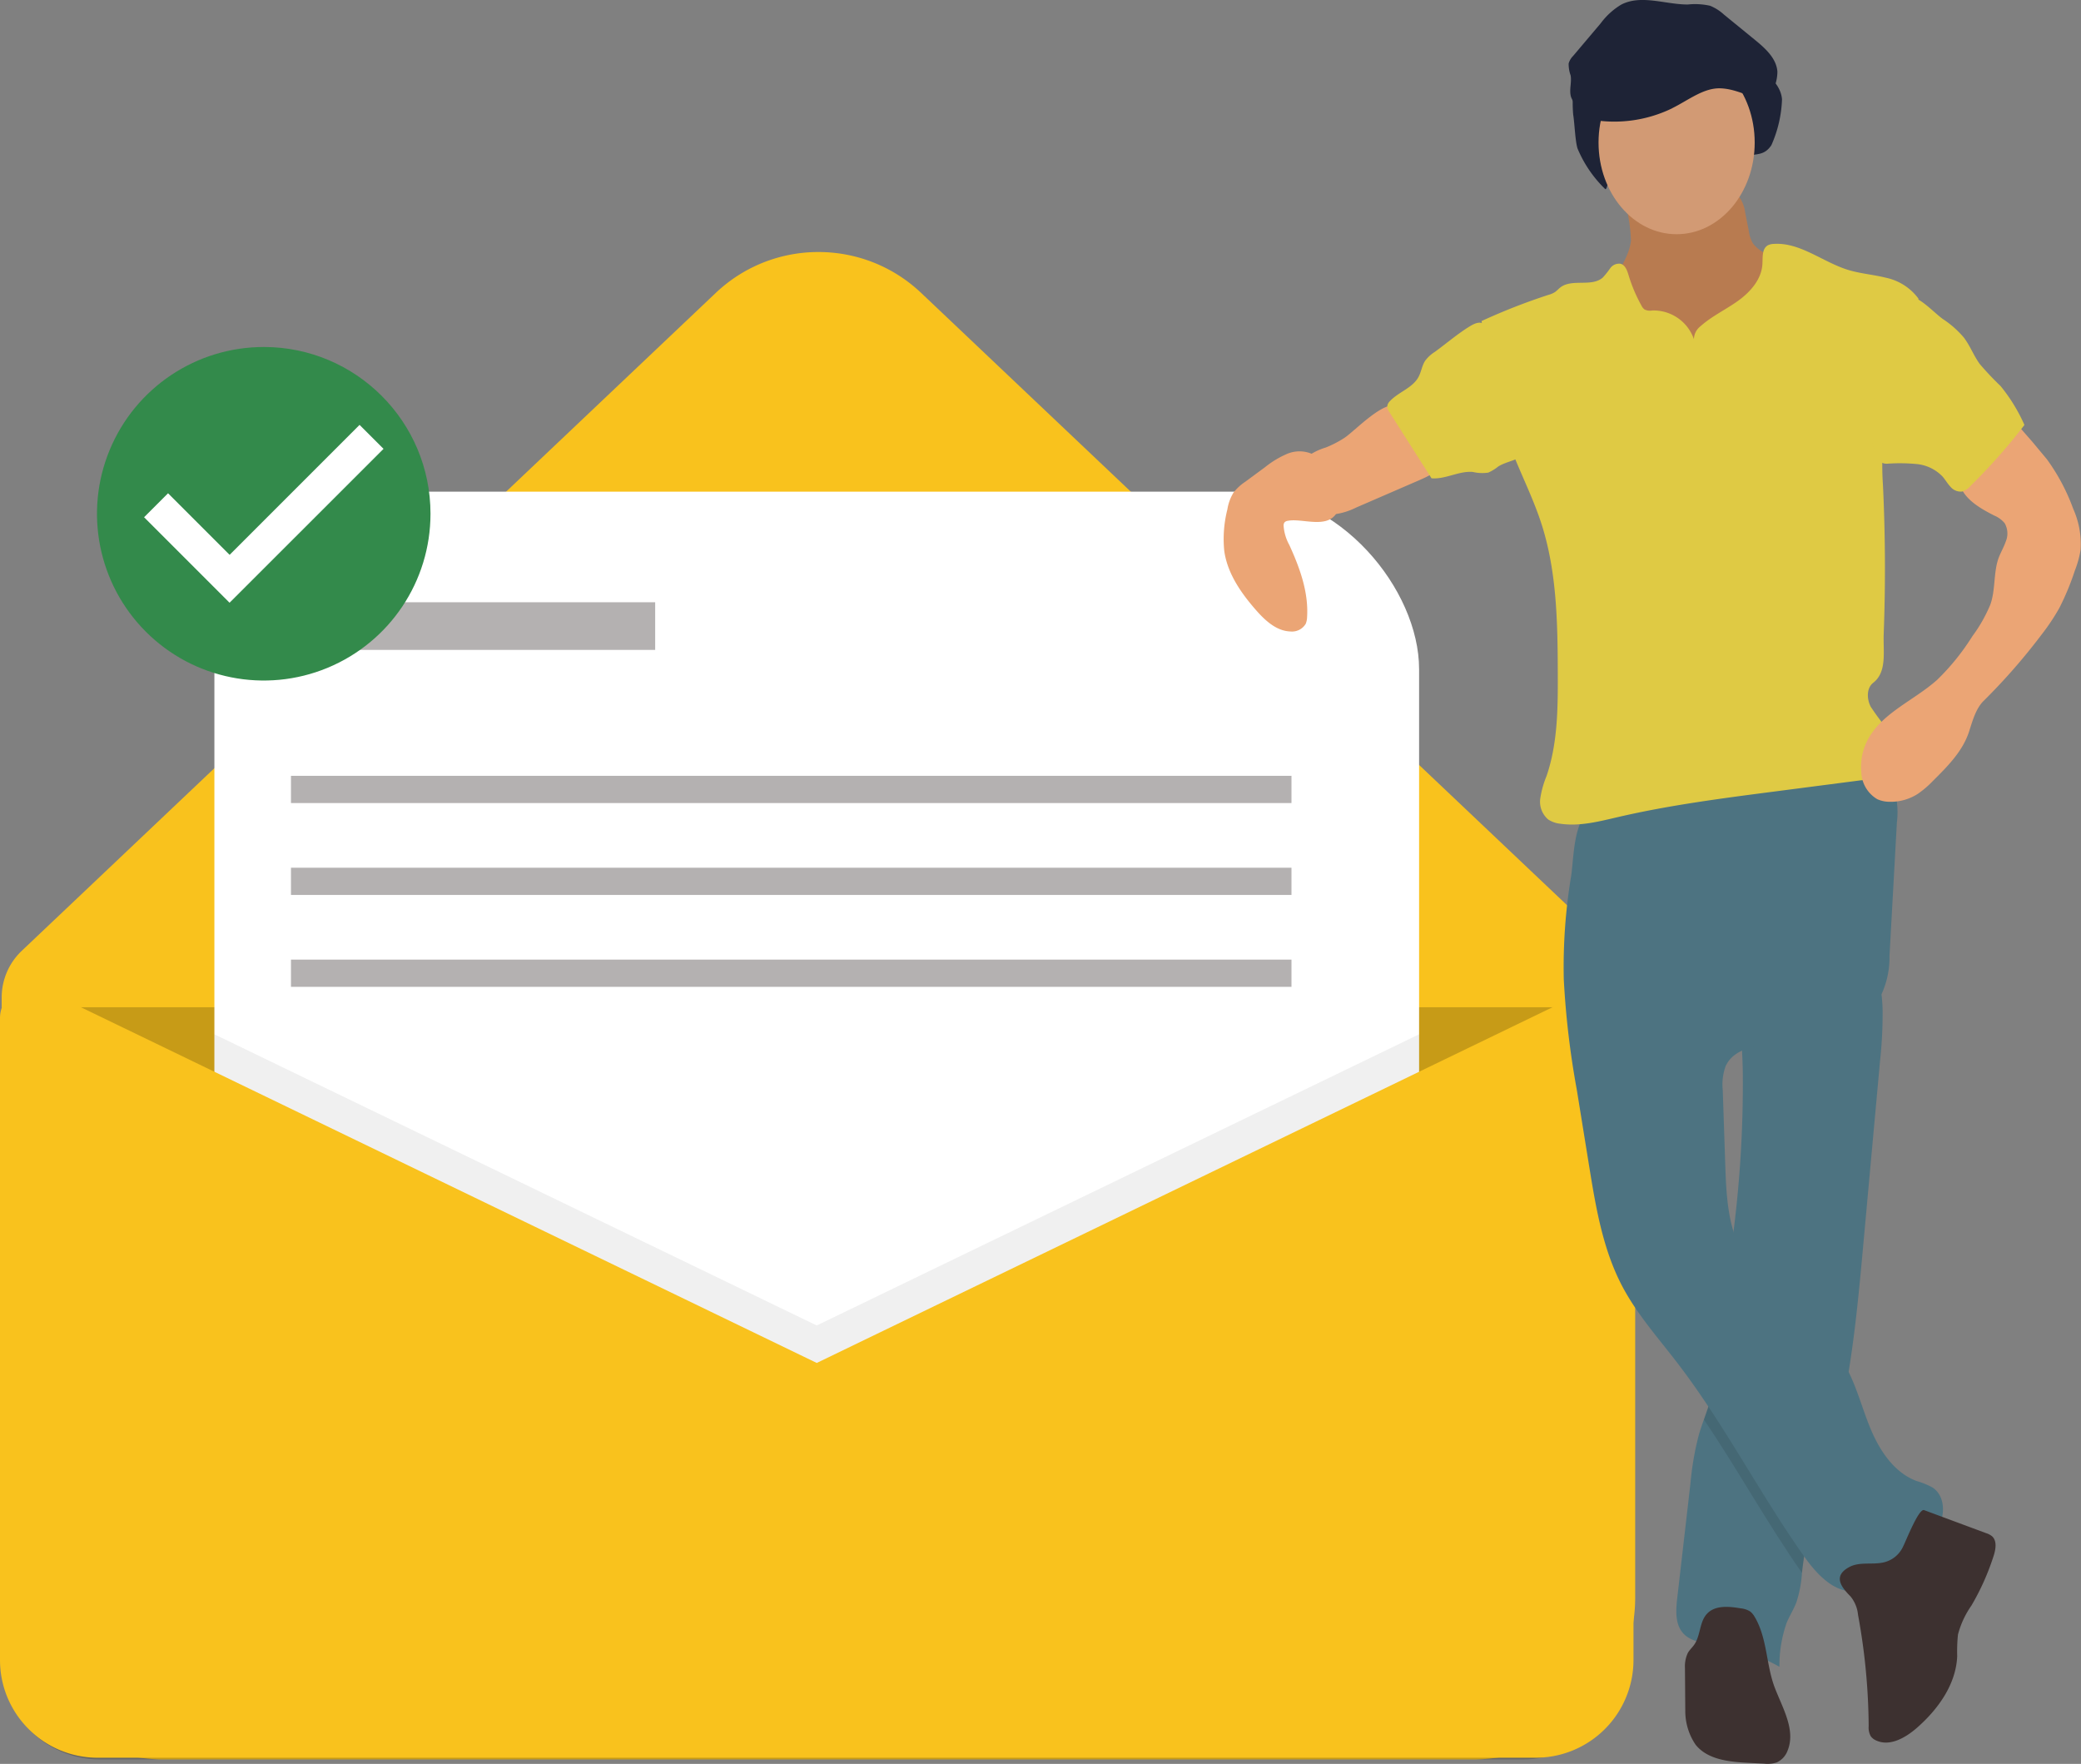 
<svg xmlns="http://www.w3.org/2000/svg" width="306.919" height="260.126"><rect width="100%" height="100%" fill="#808080" stroke="none"/><path d="M217.286 259.467H24.133A23.88 23.88 0 0 1 .25 235.584v-88.492a9.46 9.46 0 0 1 2.953-6.865l102.352-97.02c8.498-8.055 21.81-8.055 30.31 0l97.587 92.5a24.73 24.73 0 0 1 7.717 17.949v81.928c0 6.334-2.516 12.41-6.995 16.888s-10.554 6.995-16.888 6.995z" fill="#F9C21D"/><path d="M.25 148.544h238.9v96.5c0 7.964-6.457 14.42-14.42 14.42H14.672c-7.964 0-14.42-6.457-14.42-14.42v-96.5z" opacity=".2"/><rect width="177.677" height="177.677" rx="26.181" fill="#fff" x="31.62" y="72.505"/><path d="M209.297 152.535v97.647H31.62v-97.647l88.84 42.94z" opacity=".06"/><path d="M120.46 201L6.628 145.976A4.62 4.62 0 0 0 0 150.134V244.8c0 7.964 6.457 14.42 14.42 14.42h212.075a14.42 14.42 0 0 0 14.422-14.421v-93.043c0-1.94-.998-3.743-2.64-4.774s-3.7-1.144-5.447-.3z" fill="#F9C21D"/><path d="M46.93 88.817h49.7v7.027h-49.7zm-4.017 25.597h147.562v4.015H42.913zm0 13.552h147.562v4.015H42.913zm0 13.552h147.562v4.015H42.913z" fill="#b4b1b1"/><path d="M240.545 35.503c-.3 2.688-2.352 4.852-3.11 7.448-1.143 3.907.834 8.1 3.538 11.14 4.407 4.906 10.595 7.844 17.182 8.158a7.33 7.33 0 0 0 2.841-.31 6.08 6.08 0 0 0 2.161-1.477c1.972-2.138 3.22-4.843 3.565-7.73.336-2.87.37-5.764.1-8.64.001-.596-.107-1.186-.32-1.743-.278-.53-.66-1-1.122-1.38-1.466-1.346-3.08-2.52-4.813-3.5-.783-.35-1.474-.88-2.017-1.543a4.99 4.99 0 0 1-.623-1.848l-.532-2.7c-.094-.782-.36-1.533-.78-2.2-.94-1.267-2.736-1.44-4.312-1.5l-5.774-.226c-1.8-.07-4.163-.586-5.916-.233-1.637.33-1.094 1.838-.8 3.212a23.22 23.22 0 0 1 .733 5.081z" fill="#b87b50"/><path d="M277.28 156.47l-2.454 26.907c-.64 7.057-1.293 14.143-2.55 21.1-.434 2.4-.942 4.79-1.545 7.156-1.678 6.574-4.11 13-4.9 19.738-.025.194-.045.393-.066.59a17.16 17.16 0 0 1-.839 4.38c-.392 1.03-1 1.967-1.42 2.983-.727 2.083-1.086 4.277-1.062 6.483a27.95 27.95 0 0 0-9.623-3.289c-1.632-.244-3.45-.417-4.562-1.636-1.23-1.347-1.095-3.41-.888-5.22q.973-8.43 1.942-16.85a43.92 43.92 0 0 1 1.227-7.156c.223-.78.492-1.55.764-2.318.376-1.058.756-2.116 1.04-3.2.41-1.756.698-3.538.86-5.334l2.17-16.94.037-.3a173.24 173.24 0 0 0 1.624-25.787 100.57 100.57 0 0 0-.169-3.834c-.116-1.855-.285-2.84 1.252-4 1.837-1.226 3.808-2.238 5.875-3.016 1.045-.454 12.557-4.54 12.825-3.644a22.43 22.43 0 0 1 .843 5.875 65.37 65.37 0 0 1-.38 7.301z" fill="#4d7381"/><path d="M272.28 204.486l-1.545 7.156c-1.677 6.574-4.11 13-4.9 19.738-.025.194-.045.392-.066.59-5.132-7.33-9.454-15.214-14.46-22.622.376-1.058.756-2.115 1.04-3.2.41-1.756.698-3.538.86-5.334l2.17-16.94.037-.3c.294 1.2.714 2.364 1.252 3.475 3.363 6.834 11.354 10.288 15.263 16.83q.18.304.35.608z" opacity=".1"/><path d="M230.635 144.392a127.17 127.17 0 0 0 1.923 16.327l1.807 11.17c.99 6.113 2.018 12.35 4.91 17.826 2.164 4.1 5.282 7.59 8.1 11.265 6.934 9.034 12.143 19.267 18.718 28.565 1.91 2.7 4.643 5.625 7.9 5.06 2.14-.37 3.7-2.153 5.378-3.527 1.984-1.62 4.375-2.806 5.936-4.836s1.867-5.406-.248-6.85a11.16 11.16 0 0 0-2.42-.99c-3.278-1.247-5.4-4.448-6.75-7.685s-2.168-6.718-3.967-9.73c-3.908-6.54-11.9-9.995-15.265-16.83-1.884-3.83-2.064-8.242-2.208-12.507l-.367-10.872a7.94 7.94 0 0 1 .412-3.513c1.287-2.894 5.172-3.164 8.318-3.53 3.572-.417 7.033-1.508 10.2-3.214 1.88-.875 3.46-2.28 4.552-4.043a13.03 13.03 0 0 0 1.11-5.478l1.09-19.7a12.34 12.34 0 0 0-.418-5.037c-1.5-4-6.54-5.294-10.8-5.1-7.925.354-15.24 3.763-22.714 6.066-1.85.584-3.73 1.074-5.63 1.47-1.677.337-3.707.2-5.306.736-2.844.96-2.772 7.18-3.176 9.76a82.16 82.16 0 0 0-1.084 15.2z" fill="#4d7381"/><path d="M272.925 235.43a5.04 5.04 0 0 1 1.109 2.713 93.61 93.61 0 0 1 1.57 16.41 2.68 2.68 0 0 0 .3 1.487 1.87 1.87 0 0 0 .772.62c2.02.963 4.364-.38 6.047-1.853 3.12-2.733 5.76-6.4 5.937-10.546a24.49 24.49 0 0 1 .112-3.2 13.35 13.35 0 0 1 1.988-4.285 36.19 36.19 0 0 0 3.285-7.364c.307-.965.5-2.18-.245-2.854a2.75 2.75 0 0 0-.9-.467l-9.124-3.388c-.8-.294-2.758 4.76-3.07 5.313-.554 1.266-1.698 2.176-3.056 2.43-1.564.318-3.426-.138-4.886.642-2.47 1.32-1.236 2.932.162 4.342zm-14.08 3.12a2.8 2.8 0 0 0-.694-.881 3.14 3.14 0 0 0-1.4-.476c-1.737-.295-3.8-.5-4.995.8-1.124 1.2-.93 3.182-1.87 4.54-.3.43-.7.784-.958 1.24a4.67 4.67 0 0 0-.42 2.223l.048 6.316a8.84 8.84 0 0 0 1.52 4.985c1.767 2.214 4.955 2.532 7.784 2.676l2.3.116c.63.077 1.27.018 1.878-.172a3.09 3.09 0 0 0 1.62-1.782c1.193-2.964-.7-6.158-1.86-9.135-1.34-3.418-1.1-7.216-2.944-10.45z" fill="#3d3130"/><path d="M239.882 20.36c-.028-.3.016-.603.13-.883.336-.593 1.212-.432 1.873-.265 2.66.67 5.46.064 8.2.22s5.82 1.525 6.37 4.21c1.987-1.408 3.45-.2 4.8-2.234a18.17 18.17 0 0 0 1.568-6.761c-.15-1.966-1.8-3.437-3.327-4.684l-4.554-3.718a6.86 6.86 0 0 0-2.039-1.3 10.16 10.16 0 0 0-3.31-.187c-3.315 0-6.85-1.507-9.8.01-1.2.716-2.227 1.66-3.052 2.776l-4.065 4.81a2.57 2.57 0 0 0-.65 1.1c-.1 1.155-.1 2.317 0 3.472.192 1.075.294 3.967.65 5 .938 2.24 2.32 4.264 4.065 5.952.474.366.823-4.868 1.387-4.883" fill="#1e2336"/><ellipse cx="247.278" cy="21.026" rx="11.515" ry="13.515" fill="#d29a74"/><path d="M249.826 50.012a6.3 6.3 0 0 0-6.138-4.224 1.87 1.87 0 0 1-1.132-.143 1.56 1.56 0 0 1-.465-.582 22.74 22.74 0 0 1-1.9-4.486c-.208-.69-.492-1.5-1.188-1.68-.588-.077-1.17.177-1.515.66a13.35 13.35 0 0 1-1.083 1.361c-1.637 1.464-4.54.13-6.276 1.472-.284.22-.518.5-.816.7-.298.18-.62.318-.956.4-3.355 1.095-6.644 2.383-9.85 3.858 1.156 6.96 2.34 14.04 5.05 20.556 1.29 3.1 2.75 6.136 3.782 9.33 2.287 7.08 2.39 14.653 2.414 22.092.018 5.09-.008 10.292-1.655 15.11a14.26 14.26 0 0 0-.93 3.319 3.44 3.44 0 0 0 1.165 3.094c.54.353 1.158.57 1.8.63 2.854.42 5.732-.34 8.542-.992 7.533-1.745 15.215-2.743 22.883-3.738l12.85-1.668a7.46 7.46 0 0 0 2.658-.687c2.35-1.287 2.574-4.824 1.114-7.072a38.42 38.42 0 0 1-2.276-3.1c-.588-1.143-.638-2.74.374-3.532 2.06-1.6 1.445-4.6 1.543-7.21q.412-10.956-.11-21.92a43.65 43.65 0 0 1-.073-4.546c.228-2.568.703-5.11 1.417-7.586l3.9-15.373a8.01 8.01 0 0 0-4.823-3.1c-1.85-.464-3.777-.6-5.6-1.165-3.732-1.157-7.055-4.092-10.953-3.818a1.99 1.99 0 0 0-.849.207c-.88.5-.74 1.765-.8 2.774-.124 2.232-1.766 4.1-3.58 5.405s-3.883 2.262-5.548 3.753c-.592.452-.95 1.146-.973 1.89z" fill="#dfca44"/><g fill="#eba575"><path d="M198.255 64.592a15.44 15.44 0 0 1-2.738 1.41 9 9 0 0 0-2.622 1.273 4.11 4.11 0 0 0-.912 1.127 5.01 5.01 0 0 0 4.62 7.465 10.06 10.06 0 0 0 3.417-1.019l9.18-3.978c1.554-.673 3.232-1.462 3.966-2.988a.7.7 0 0 0 .089-.474c-.073-.174-.207-.316-.377-.4a20.51 20.51 0 0 1-5.345-5.04c-.377-.5-.838-1.72-1.37-2.025-1.942-1.117-6.352 3.643-7.908 4.65zm98.14-3.264l3.384 3.866 2.116 2.543a29.68 29.68 0 0 1 3.876 7.3 12.75 12.75 0 0 1 1.089 6.037c-.17 1.05-.455 2.08-.847 3.07a38.21 38.21 0 0 1-2.3 5.539 31.54 31.54 0 0 1-2.588 3.878 90.42 90.42 0 0 1-8.58 9.814c-1.157 1.145-1.642 3-2.146 4.546-.93 2.856-3.14 5.08-5.277 7.2-.687.725-1.446 1.38-2.266 1.95a7.38 7.38 0 0 1-4.124 1.174 4.51 4.51 0 0 1-1.857-.384 4.8 4.8 0 0 1-2.359-4 8.5 8.5 0 0 1 .712-4.277c1.942-4.3 6.93-6.167 10.455-9.306 1.992-1.926 3.74-4.1 5.207-6.44 1.06-1.428 1.943-2.978 2.633-4.616.787-2.1.48-4.587 1.17-6.723.3-.9.808-1.718 1.12-2.613a3.05 3.05 0 0 0-.156-2.733 3.97 3.97 0 0 0-1.532-1.122c-2.252-1.143-4.774-2.614-5.205-5.1-.173-1.38.188-2.776 1.008-3.9a16.24 16.24 0 0 1 2.84-2.976"/><path d="M196.083 69.99a6.29 6.29 0 0 0-2.551-3.039 4.7 4.7 0 0 0-3.708-.016 13.94 13.94 0 0 0-3.254 1.968l-2.917 2.15c-.662.434-1.247.975-1.732 1.6a6.75 6.75 0 0 0-.9 2.475 17.69 17.69 0 0 0-.459 6.122c.463 3.3 2.446 6.162 4.63 8.666 1.364 1.565 3.048 3.144 5.123 3.21a2.35 2.35 0 0 0 2.264-1.139 2.84 2.84 0 0 0 .2-1.015c.224-3.67-1.09-7.253-2.62-10.6-.488-.875-.777-1.847-.845-2.847a.78.78 0 0 1 .125-.477c.133-.138.3-.224.5-.243 2.095-.414 5.7 1.213 7.173-1.113.953-1.506-.352-4.334-1.03-5.702z"/></g><path d="M246.612 15.966c2.423-1.2 4.647-3.023 7.13-2.94 3.2.1 6.246 2.576 7.082 1.327.847-1.086 1.31-2.423 1.318-3.8-.15-1.966-1.8-3.437-3.327-4.684l-4.554-3.718a6.86 6.86 0 0 0-2.039-1.3c-1.086-.243-2.204-.306-3.3-.187-3.315 0-6.85-1.507-9.8.01-1.2.716-2.227 1.66-3.052 2.776l-4.065 4.81a2.57 2.57 0 0 0-.65 1.1c-.01.598.087 1.193.29 1.756.192 1.075-.27 2.222.085 3.254.56 1.248 1.42 2.34 2.5 3.18 4.192.848 8.546.29 12.4-1.584z" fill="#1e2336"/><path d="M211.556 51.932a5.29 5.29 0 0 0-1.362 1.268c-.477.72-.574 1.632-.984 2.394-.877 1.63-2.93 2.2-4.2 3.547-.202.185-.34.427-.4.694a1.55 1.55 0 0 0 .344 1l6.172 9.7c2.055.18 4.026-1.107 6.082-.936a6.11 6.11 0 0 0 2.289.1 6.62 6.62 0 0 0 1.47-.9c1.227-.775 2.86-.866 3.9-1.9a5.32 5.32 0 0 0 1.1-3.91c.017-1.2-.107-2.418-.367-3.6-.9-3.724-3.757-6.582-5.543-9.88-.87-1.606-1.342-2.546-3.182-1.444s-3.557 2.6-5.298 3.858zm74.956-4.906a14.44 14.44 0 0 1 3.1 2.72c.94 1.212 1.473 2.7 2.376 3.936.965 1.13 1.986 2.212 3.06 3.24a25.02 25.02 0 0 1 3.528 5.747 85.86 85.86 0 0 1-7.979 9.019c-.32.377-.74.655-1.212.8-.653.07-1.296-.194-1.714-.7-.444-.466-.76-1.04-1.184-1.525a6.1 6.1 0 0 0-3.773-1.825c-1.42-.137-2.85-.157-4.275-.06a1.69 1.69 0 0 1-.913-.154c-.212-.145-.384-.342-.5-.57-1.67-2.843-1.133-6.414-.544-9.658l1.353-7.446c.196-1.422.575-2.813 1.126-4.138.512-1.1 1.658-2.952 3.067-2.624s3.3 2.38 4.484 3.238z" fill="#dfca44"/><ellipse cx="38.898" cy="75.302" rx="20.578" ry="20.616" fill="#fff"/><path d="M38.9 51.173c-9.947 0-18.915 5.992-22.722 15.182s-1.703 19.768 5.33 26.802 17.612 9.138 26.802 5.33 15.182-12.775 15.182-22.722c0-13.583-11.01-24.594-24.594-24.594zM33.85 88.88l-12.6-12.6 3.535-3.535 9.08 9.08 19.167-19.167 3.535 3.535-22.714 22.7z" fill="#338a4b"/></svg>
